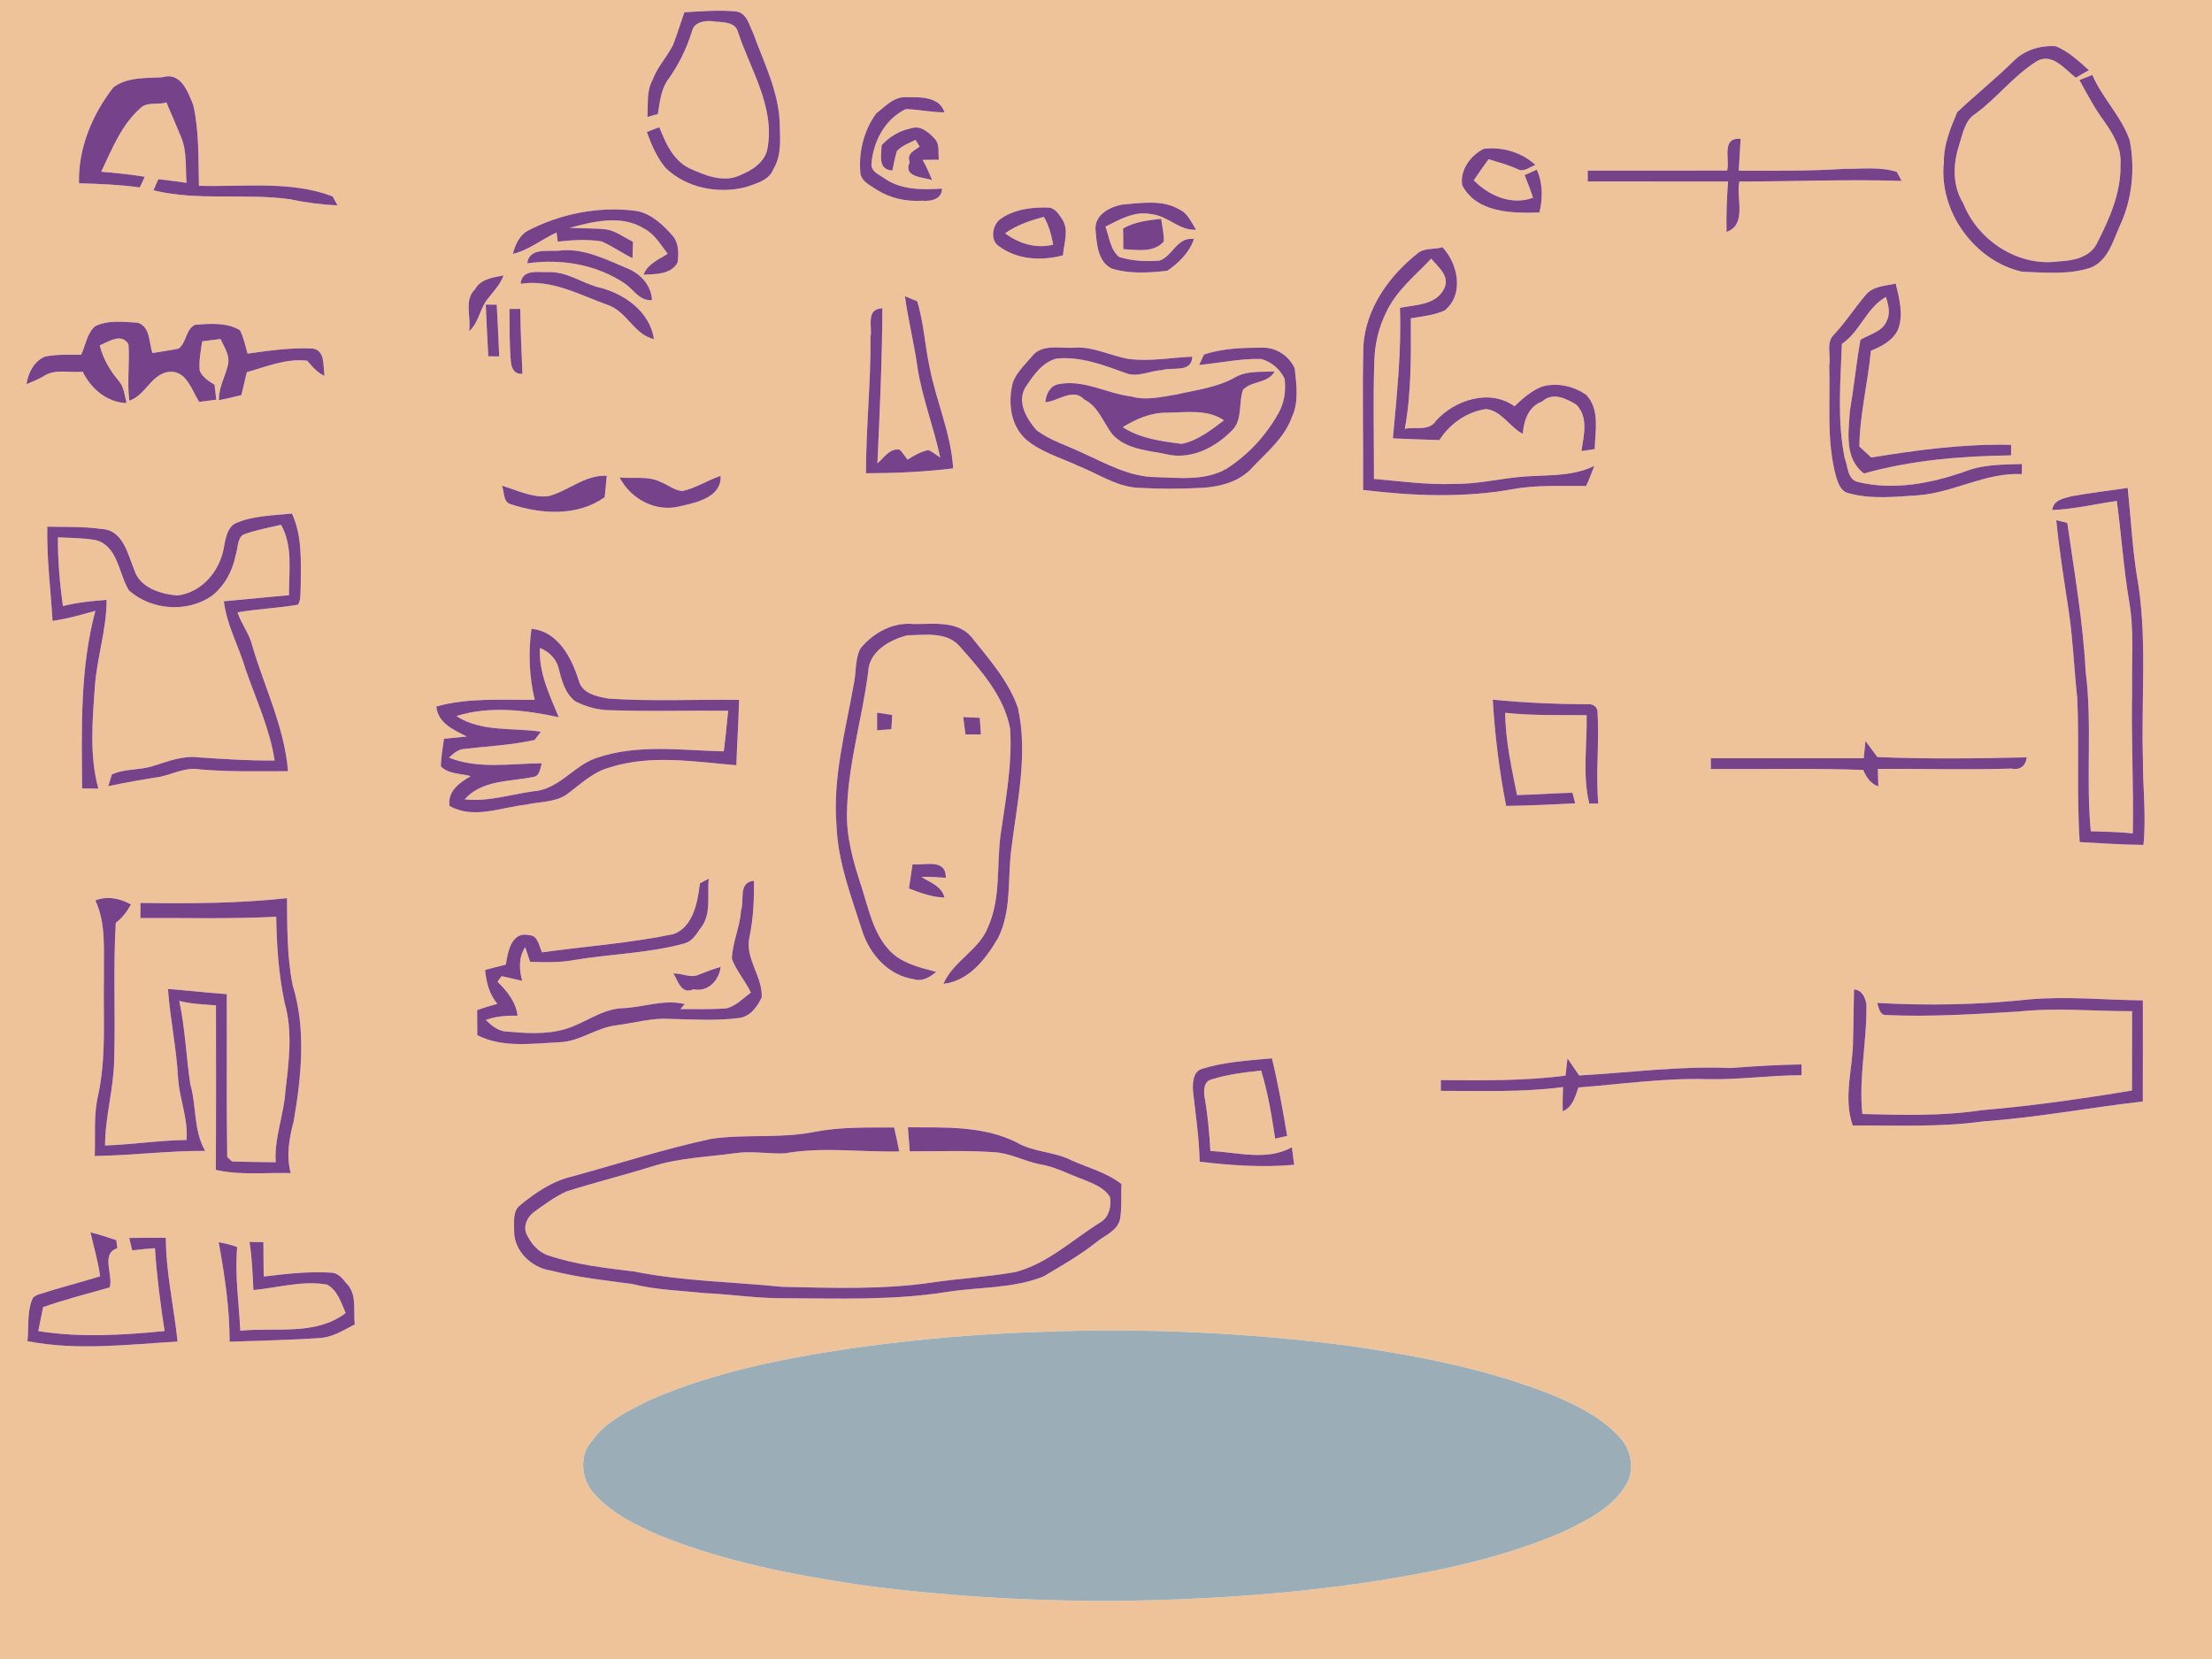 <?xml version="1.0" encoding="UTF-8" ?>
<!DOCTYPE svg PUBLIC "-//W3C//DTD SVG 1.1//EN" "http://www.w3.org/Graphics/SVG/1.1/DTD/svg11.dtd">
<svg width="1024pt" height="768pt" viewBox="0 0 1024 768" version="1.1" xmlns="http://www.w3.org/2000/svg">
<g id="#eec39aff">
<path fill="#eec39a" opacity="1.00" d=" M 0.00 0.00 L 1024.00 0.00 L 1024.00 768.00 L 0.00 768.00 L 0.00 0.00 M 316.83 5.69 C 315.01 10.71 313.53 15.86 311.56 20.82 C 308.77 26.44 304.24 31.07 302.07 37.03 C 299.17 42.29 300.13 48.42 299.69 54.14 C 301.30 53.69 302.92 53.24 304.54 52.78 C 305.42 47.43 305.93 41.72 309.08 37.11 C 314.14 30.13 317.94 22.37 320.44 14.12 C 321.65 9.76 327.31 9.30 330.97 9.98 C 334.41 10.30 340.12 10.12 341.48 14.35 C 347.20 31.95 358.67 49.08 355.36 68.35 C 354.35 75.08 348.00 78.97 342.17 81.30 C 334.61 84.70 326.01 81.00 319.07 77.89 C 311.58 74.12 308.11 66.26 305.23 58.89 C 303.29 59.61 301.35 60.33 299.43 61.11 C 301.57 67.03 304.09 72.95 308.20 77.80 C 317.81 87.11 332.73 89.91 345.43 86.57 C 350.21 84.88 356.18 83.44 358.12 78.09 C 362.13 71.44 361.03 63.39 360.91 56.02 C 360.14 41.66 353.47 28.62 348.66 15.33 C 346.78 11.55 345.69 5.90 340.71 5.31 C 332.78 4.52 324.77 5.24 316.83 5.69 M 932.21 28.22 C 923.80 36.49 914.60 43.88 906.03 51.94 C 903.02 59.23 899.76 66.91 899.89 74.98 C 897.35 97.63 913.85 120.72 936.02 125.78 C 946.57 126.16 957.65 127.29 967.86 123.91 C 975.68 120.71 978.06 112.01 981.14 104.92 C 987.02 92.61 988.46 78.42 985.94 65.08 C 982.14 53.91 973.23 45.48 968.59 34.67 C 966.60 35.49 964.61 36.28 962.63 37.07 C 966.17 43.52 969.62 50.06 974.01 56.00 C 978.12 61.86 982.23 68.50 981.64 75.99 C 982.01 89.13 976.51 101.38 970.66 112.81 C 967.43 119.21 959.46 120.76 952.99 121.01 C 934.28 123.62 915.57 111.36 908.83 94.08 C 903.89 86.22 904.05 76.54 906.71 67.90 C 908.51 62.46 909.32 55.86 914.59 52.58 C 924.33 45.45 931.77 35.57 941.90 28.99 C 949.49 23.53 955.59 31.81 960.95 35.98 C 962.94 34.77 964.96 33.62 967.01 32.51 C 962.36 28.27 957.55 23.81 951.68 21.40 C 944.66 20.91 937.24 23.13 932.21 28.22 M 52.47 40.46 C 42.70 53.03 36.12 68.68 36.58 84.84 C 45.97 85.10 55.39 85.47 64.71 86.76 C 65.50 85.13 66.27 83.49 67.02 81.84 C 60.33 80.78 53.59 80.02 46.84 79.50 C 51.94 68.88 56.32 57.40 65.57 49.56 C 68.74 47.11 73.44 48.67 77.01 47.39 C 79.32 52.63 81.52 57.91 83.72 63.19 C 86.65 69.94 85.81 77.49 86.34 84.65 C 82.01 83.95 77.64 83.51 73.30 82.96 C 72.53 84.67 71.78 86.38 71.04 88.10 C 91.90 93.20 113.60 89.26 134.68 92.29 C 141.78 93.85 148.99 94.74 156.25 95.08 L 153.99 90.90 C 134.29 83.47 112.65 86.65 92.09 86.00 C 91.78 73.52 92.25 60.84 89.46 48.60 C 86.92 42.50 83.80 33.11 75.02 35.79 C 67.52 36.20 58.80 35.64 52.47 40.46 M 405.57 52.56 C 399.79 60.56 397.30 70.83 398.35 80.61 C 399.24 84.33 403.21 85.94 406.03 87.95 C 412.24 91.85 419.71 93.39 426.98 92.92 C 430.65 93.26 436.03 92.45 436.06 87.32 C 427.25 87.85 417.72 88.03 410.02 82.97 C 407.60 81.07 403.31 79.75 403.41 76.04 C 404.15 65.66 409.62 55.11 419.34 50.50 C 425.31 50.67 431.22 52.02 437.23 52.00 C 434.93 44.68 426.05 44.96 420.03 45.01 C 414.01 44.42 409.82 49.27 405.57 52.56 M 421.43 59.49 C 416.32 60.53 411.60 63.41 408.12 67.26 C 408.05 71.87 406.19 78.48 413.08 78.94 C 413.83 75.95 414.22 72.85 415.23 69.93 C 417.49 67.38 420.86 66.27 423.83 64.77 C 424.46 65.80 425.10 66.82 425.73 67.85 C 423.44 69.72 419.55 70.95 421.13 75.10 C 417.86 82.30 427.88 81.94 431.55 83.43 C 430.19 80.22 428.83 77.03 427.10 74.01 C 428.98 73.99 432.75 73.95 434.63 73.93 C 434.20 70.71 435.15 66.85 432.76 64.30 C 429.91 61.21 426.08 57.76 421.43 59.49 M 799.54 78.98 C 778.02 79.01 756.51 79.00 735.00 79.00 L 735.00 84.00 C 756.65 84.00 778.30 83.99 799.96 84.02 C 799.38 91.79 799.10 99.57 799.27 107.36 C 809.01 103.94 803.50 91.37 805.22 84.03 C 830.26 84.03 855.27 82.94 880.31 83.74 L 878.11 79.59 C 870.37 77.09 861.97 78.25 853.99 78.16 C 837.66 79.21 821.27 79.05 804.92 79.01 C 805.18 74.09 805.48 69.18 805.79 64.27 C 796.62 63.49 800.94 73.84 799.54 78.98 M 686.90 68.88 C 680.87 71.82 675.67 78.77 676.92 85.85 C 683.76 98.64 700.13 98.79 712.63 98.35 C 714.26 91.81 714.24 84.74 711.42 78.53 C 709.53 79.36 707.65 80.22 705.78 81.08 C 707.17 84.53 708.56 87.98 709.68 91.53 C 699.80 95.23 689.25 90.61 682.26 83.48 C 684.47 80.18 686.76 76.95 689.08 73.73 C 693.64 75.05 698.24 76.33 702.58 78.30 C 705.42 79.86 708.19 77.26 710.79 76.34 C 704.35 70.43 695.46 67.88 686.90 68.88 M 519.66 94.68 C 513.94 95.71 506.90 99.25 507.13 106.00 C 507.63 112.29 508.05 121.12 514.64 124.31 C 522.95 126.88 531.88 126.30 540.40 125.34 C 545.72 121.72 550.62 116.86 552.73 110.64 C 544.75 109.58 542.99 118.56 536.71 120.67 C 530.49 121.11 523.99 120.86 518.02 118.93 C 513.96 115.61 513.49 109.51 511.73 104.91 C 518.27 101.64 525.27 97.51 532.96 99.14 C 540.55 99.80 545.81 106.82 553.73 106.36 C 551.48 103.02 549.94 98.75 546.01 96.99 C 538.12 92.28 528.31 94.00 519.66 94.68 M 462.71 101.70 C 459.41 104.54 458.35 111.03 462.20 113.81 C 470.76 120.30 482.01 120.87 492.09 118.20 C 492.45 112.78 495.04 106.38 491.66 101.40 C 490.24 99.22 488.63 96.65 485.88 96.12 C 477.89 95.78 469.31 96.78 462.71 101.70 M 243.93 107.02 C 240.27 109.31 238.44 113.52 237.41 117.53 C 244.87 115.79 250.79 110.74 257.65 107.63 C 257.83 109.05 258.01 110.46 258.19 111.88 C 264.92 111.08 271.73 110.71 278.46 111.74 C 283.44 113.91 287.92 117.14 292.81 119.52 C 292.87 117.63 292.98 113.84 293.03 111.95 C 289.06 109.97 285.39 107.13 280.98 106.24 C 275.24 105.57 269.44 105.78 263.69 105.48 C 274.83 102.46 287.68 99.32 298.15 105.79 C 303.04 108.37 305.83 113.23 309.07 117.48 C 304.95 120.19 299.82 122.10 297.94 127.17 C 303.56 126.86 310.50 127.16 313.68 121.55 C 314.28 117.24 314.27 112.26 311.15 108.88 C 306.89 104.02 301.67 99.19 295.18 97.73 C 277.66 95.26 259.53 98.81 243.93 107.02 M 519.91 105.74 C 520.03 108.94 519.95 112.12 520.01 115.34 C 526.31 115.68 534.21 117.14 538.77 111.73 C 538.86 108.21 537.99 104.75 537.54 101.28 C 531.47 101.95 525.29 102.68 519.91 105.74 M 656.83 116.83 C 643.35 127.33 632.31 142.48 631.16 160.02 C 630.58 182.28 631.18 204.55 631.02 226.81 C 654.08 229.59 677.58 230.58 700.53 226.41 C 711.66 224.38 723.02 225.14 734.27 224.97 C 735.68 221.93 736.85 218.80 738.06 215.68 C 727.04 221.09 714.52 219.61 702.69 220.87 C 692.79 221.92 683.01 224.17 673.01 224.02 C 660.62 224.48 648.35 222.79 636.05 221.71 C 636.13 203.47 635.55 185.24 636.23 167.02 C 636.42 159.28 638.26 151.53 641.70 144.59 C 646.32 134.57 655.16 127.58 662.57 119.73 C 665.94 123.87 671.75 128.11 668.23 134.22 C 664.25 141.31 655.02 141.09 648.07 142.52 C 648.84 162.75 646.61 182.84 644.81 202.94 C 651.98 203.21 659.16 203.55 666.36 203.72 C 671.14 196.14 679.03 190.68 687.93 189.34 C 695.11 190.13 698.84 197.66 704.92 200.82 C 705.47 194.63 707.58 188.08 713.95 185.85 C 718.73 181.36 725.08 184.48 729.72 187.30 C 735.52 193.29 733.12 201.65 732.10 208.82 C 733.64 208.59 736.71 208.12 738.25 207.89 C 738.41 199.45 740.77 189.53 734.26 182.75 C 728.46 178.67 720.76 177.00 713.86 178.97 C 708.94 180.89 704.88 184.47 701.10 188.08 C 689.71 179.84 673.54 185.08 664.77 194.76 C 661.61 199.80 655.11 197.46 650.34 198.52 C 653.41 181.64 653.19 164.46 653.11 147.37 C 658.36 146.44 663.89 145.97 668.79 143.71 C 677.89 136.32 675.01 122.17 667.75 114.43 C 664.24 115.58 659.99 114.68 656.83 116.83 M 244.06 121.90 C 259.82 119.66 276.31 122.41 289.58 131.47 C 293.54 134.31 296.01 139.34 301.84 138.94 C 301.48 131.83 296.27 126.50 289.98 124.05 C 280.44 120.04 270.71 115.09 260.00 115.90 C 254.77 116.84 245.13 113.98 244.06 121.90 M 241.01 131.37 C 255.59 129.15 268.61 136.67 281.84 141.35 C 290.35 144.54 293.63 154.91 302.73 156.99 C 300.83 144.14 288.80 135.76 276.93 132.96 C 269.20 130.87 262.28 125.70 254.00 125.95 C 249.30 126.26 241.68 124.23 241.01 131.37 M 219.92 133.90 C 214.61 138.91 218.27 147.09 217.16 153.33 C 221.62 149.44 222.04 143.07 225.60 138.55 C 228.32 135.03 231.55 131.84 233.08 127.52 C 228.35 128.38 222.52 129.14 219.92 133.90 M 864.10 136.07 C 858.68 142.37 854.22 149.45 848.48 155.47 C 845.40 159.17 847.62 164.67 846.81 168.99 C 847.38 186.27 845.36 204.06 850.06 220.93 C 851.00 223.90 852.30 227.61 855.78 228.30 C 866.31 231.26 877.40 229.98 888.15 229.26 C 904.53 227.98 919.30 218.62 935.97 219.48 L 935.99 214.79 C 927.26 215.12 918.34 214.91 910.07 218.13 C 894.15 223.77 876.62 227.18 859.94 223.08 C 855.14 221.92 855.44 215.57 853.94 211.96 C 850.42 194.61 852.04 176.74 852.66 159.18 C 861.18 153.47 864.02 142.44 873.09 137.45 C 874.08 140.99 875.29 144.90 873.48 148.40 C 871.62 153.51 865.44 154.78 861.27 157.26 C 859.30 168.17 858.27 179.22 856.37 190.14 C 855.76 200.14 853.68 212.26 862.89 219.19 C 884.99 212.98 908.12 211.12 930.99 210.80 L 930.99 205.93 C 909.24 205.41 887.68 208.29 866.27 211.79 C 864.43 210.09 862.59 208.41 860.77 206.73 C 860.92 191.76 864.74 177.22 866.08 162.37 C 871.01 160.37 876.21 157.72 878.60 152.66 C 881.35 145.80 879.21 138.19 877.60 131.30 C 872.94 132.33 867.57 132.37 864.10 136.07 M 418.91 137.15 C 420.39 148.03 423.13 158.68 424.64 169.56 C 426.80 183.99 432.27 197.62 435.26 211.87 C 433.49 210.62 431.81 209.22 429.82 208.34 C 426.26 209.04 423.16 210.89 420.14 212.77 C 418.95 211.23 417.85 209.62 416.57 208.17 C 411.72 207.38 409.33 211.93 406.18 214.52 C 407.26 190.60 408.38 166.68 408.48 142.73 C 400.56 142.95 403.95 151.29 402.98 155.98 C 403.19 177.05 400.86 198.03 400.89 219.10 C 414.37 219.04 427.87 218.48 441.25 216.82 C 440.26 200.61 433.36 185.66 430.30 169.85 C 428.17 159.77 427.60 149.39 424.64 139.50 C 423.21 138.91 420.34 137.74 418.91 137.15 M 224.89 141.01 C 225.18 148.99 225.62 156.98 226.05 164.96 L 231.11 164.99 C 230.82 157.00 230.37 149.02 229.95 141.04 L 224.89 141.01 M 235.84 143.00 C 235.92 151.21 235.78 159.43 236.50 167.62 C 236.79 170.34 238.05 173.38 241.85 173.04 C 241.42 163.03 240.98 153.02 240.84 143.01 L 235.84 143.00 M 44.03 151.04 C 40.23 154.32 39.62 159.90 37.59 164.22 C 32.00 164.25 26.35 163.95 20.84 165.07 C 15.73 167.22 13.05 172.57 12.26 177.82 C 14.95 176.68 17.69 175.67 20.20 174.16 C 25.44 170.54 32.34 172.75 38.26 172.03 C 42.13 179.93 49.44 186.26 58.59 186.60 C 57.62 183.04 57.49 179.03 54.87 176.21 C 50.84 171.46 47.69 165.98 46.17 159.90 C 50.24 158.11 56.37 153.97 59.49 159.40 C 60.08 168.08 58.77 176.81 59.86 185.50 C 67.70 182.87 70.17 172.49 79.06 172.06 C 86.65 172.11 88.83 180.88 92.22 186.04 C 94.84 185.69 97.48 185.38 100.11 185.02 C 99.86 182.72 99.60 180.42 99.33 178.12 C 96.63 176.44 93.71 174.61 92.43 171.55 C 92.05 166.98 92.92 162.49 93.59 158.01 C 96.40 157.63 99.26 157.31 102.08 156.93 C 103.88 160.89 106.81 164.84 105.37 169.51 C 104.04 174.76 101.17 179.69 101.35 185.27 C 104.84 184.58 108.31 183.77 111.75 182.89 C 112.59 179.36 113.39 175.82 114.25 172.29 C 123.44 169.73 132.48 165.81 142.27 166.99 C 144.56 169.71 146.86 172.50 150.22 174.01 C 149.49 169.55 150.71 162.16 144.70 161.34 C 134.63 160.82 124.57 162.34 114.61 163.69 C 113.51 160.07 112.83 156.18 111.06 152.86 C 104.97 149.16 97.12 149.86 90.35 150.33 C 85.93 152.38 86.43 158.64 82.64 161.39 C 78.65 162.24 74.59 162.73 70.58 163.44 C 68.90 158.75 69.65 150.99 63.62 149.38 C 57.19 149.03 50.01 148.04 44.03 151.04 M 478.79 163.76 C 475.33 167.94 470.98 171.75 468.92 176.90 C 466.54 185.90 467.62 196.61 474.75 203.25 C 481.76 209.36 490.93 211.77 499.19 215.68 C 508.11 219.18 516.32 224.97 526.11 225.77 C 536.38 226.39 546.71 226.38 557.00 225.81 C 565.42 225.23 574.39 222.74 580.08 216.08 C 586.77 209.06 594.76 202.45 598.08 193.02 C 601.36 186.01 600.16 177.93 599.36 170.53 C 596.92 165.00 591.11 161.02 585.03 160.94 C 575.78 160.96 566.21 161.14 557.38 164.12 C 556.81 165.32 555.68 167.73 555.11 168.94 C 564.69 168.08 574.17 165.91 583.84 166.19 C 588.55 167.46 592.65 170.95 594.70 175.38 C 595.31 180.69 594.62 186.28 591.98 190.98 C 586.28 201.41 577.94 210.46 567.95 216.89 C 557.89 222.74 546.06 221.18 535.01 220.87 C 522.62 220.77 511.59 214.34 500.60 209.43 C 493.63 206.12 486.08 203.85 479.83 199.17 C 475.36 193.97 470.72 186.44 474.56 179.50 C 478.21 174.03 482.28 167.81 489.01 166.01 C 500.21 164.87 510.86 168.99 521.19 172.73 C 526.71 174.87 532.41 171.57 538.01 171.34 C 542.66 169.73 551.59 172.88 551.96 165.11 C 542.22 165.53 532.44 167.43 522.69 166.18 C 514.37 164.84 506.62 160.54 498.02 160.90 C 491.82 161.53 483.91 159.17 478.79 163.76 M 571.11 175.05 C 562.94 179.47 553.59 180.54 544.67 182.60 C 537.75 183.73 530.56 185.54 523.61 183.52 C 512.28 182.14 501.62 175.49 489.95 177.87 C 486.10 178.50 484.20 182.64 483.90 186.17 C 489.75 185.88 496.73 179.28 501.99 184.98 C 508.58 188.28 510.75 195.65 514.97 201.10 C 521.80 208.47 532.26 208.47 541.35 210.57 C 552.24 212.50 562.90 206.86 570.30 199.29 C 575.42 194.31 573.21 186.50 575.47 180.38 C 579.56 176.18 587.04 177.54 590.07 171.95 C 583.68 172.28 576.75 171.49 571.11 175.05 M 253.70 229.74 C 246.24 230.44 239.33 226.91 232.37 224.86 C 233.55 227.66 232.81 232.59 236.57 233.46 C 250.73 238.08 267.25 239.12 279.94 230.18 C 280.29 226.88 280.60 223.53 280.90 220.23 C 270.57 219.78 263.12 227.36 253.70 229.74 M 286.83 221.02 C 292.11 231.22 303.89 237.42 315.29 234.25 C 322.63 232.60 334.07 230.10 333.60 220.30 C 327.56 222.28 322.15 225.97 315.92 227.32 C 312.24 227.11 309.20 224.38 305.85 223.14 C 300.03 220.16 293.06 221.71 286.83 221.02 M 958.82 229.75 C 955.28 230.76 950.63 231.42 950.03 236.10 C 960.13 235.72 969.97 233.34 979.94 231.89 C 982.02 247.41 983.07 263.06 985.66 278.52 C 988.04 291.88 986.73 305.52 987.02 319.00 C 986.52 341.27 987.78 363.52 987.34 385.79 C 980.88 385.15 974.36 384.99 967.89 384.81 C 965.52 360.22 968.66 335.39 965.51 310.85 C 964.29 287.75 960.27 264.93 957.02 242.06 C 955.31 241.64 953.60 241.22 951.91 240.83 C 953.33 255.31 955.70 269.66 957.85 284.05 C 959.72 297.02 960.18 310.12 961.62 323.14 C 962.63 345.36 961.25 367.62 962.76 389.83 C 972.58 390.33 982.42 391.07 992.27 391.12 C 993.62 377.77 991.93 364.37 992.02 351.00 C 991.17 322.67 994.24 294.02 989.12 265.96 C 987.06 252.68 986.39 239.24 984.97 225.88 C 976.24 227.14 967.48 228.17 958.82 229.75 M 108.43 242.53 C 103.95 245.82 104.30 252.38 102.75 257.13 C 99.92 266.46 92.01 274.60 81.98 275.67 C 74.34 274.97 64.68 272.09 62.16 263.83 C 59.13 256.56 56.98 245.33 47.05 244.89 C 38.73 243.70 30.29 243.98 21.90 243.82 C 21.57 258.41 23.47 272.89 24.32 287.43 C 31.07 286.48 37.60 284.61 44.15 282.78 C 36.97 309.53 37.80 337.53 38.02 364.97 C 40.52 365.02 43.03 365.06 45.54 365.10 C 41.35 349.80 42.80 333.60 43.90 317.99 C 44.86 304.43 49.37 291.37 49.34 277.70 C 42.55 278.23 35.75 278.88 29.14 280.57 C 27.65 270.02 26.76 259.41 26.81 248.75 C 32.56 249.03 38.36 249.01 44.05 249.98 C 54.66 252.48 54.87 265.63 59.72 273.33 C 69.98 282.48 86.49 283.75 97.91 275.96 C 103.83 271.37 107.70 264.38 109.07 257.06 C 110.18 254.11 109.69 249.74 112.47 247.54 C 118.18 245.41 124.18 244.33 130.09 242.92 C 135.72 252.79 133.67 264.71 133.79 275.56 C 123.72 276.39 113.69 277.50 103.63 278.33 C 104.93 289.33 110.51 299.00 113.57 309.49 C 118.39 323.58 124.89 337.19 127.15 352.05 C 115.38 352.20 103.65 351.40 91.93 350.62 C 84.48 349.63 77.52 352.58 70.59 354.70 C 64.46 356.61 57.65 355.77 51.77 358.54 C 51.36 359.89 50.53 362.59 50.12 363.94 C 58.12 362.26 66.17 360.83 74.25 359.57 C 80.28 358.28 86.11 354.99 92.46 356.18 C 106.04 357.36 119.71 357.02 133.33 357.00 C 131.68 336.71 122.50 318.32 116.82 299.05 C 115.52 293.43 111.70 288.92 109.96 283.46 C 119.25 281.89 128.71 281.51 138.00 279.92 C 139.49 277.25 138.98 273.89 139.22 271.03 C 139.27 259.85 139.98 248.13 135.15 237.73 C 126.23 238.71 116.70 238.63 108.43 242.53 M 398.28 300.22 C 395.68 305.38 396.46 311.61 395.16 317.14 C 391.34 338.57 385.46 359.98 387.23 381.98 C 387.85 399.21 394.24 415.43 399.39 431.68 C 402.97 442.17 411.51 451.58 422.93 453.27 C 426.80 454.59 430.55 452.37 433.37 449.90 C 425.81 447.91 417.46 446.00 411.88 440.11 C 404.36 432.20 402.14 421.03 398.97 410.99 C 395.13 399.40 391.59 387.34 392.11 374.99 C 392.67 353.28 399.23 332.38 401.92 310.95 C 402.26 301.58 411.96 296.10 420.03 294.12 C 428.25 293.95 438.49 292.23 444.50 299.46 C 454.29 310.55 464.78 322.28 467.61 337.31 C 468.67 353.72 465.58 369.98 463.24 386.15 C 461.25 400.53 463.48 415.67 457.35 429.27 C 453.11 439.98 441.27 444.93 436.74 455.44 C 448.72 454.08 456.48 443.73 462.10 434.11 C 468.25 421.68 466.46 407.39 468.06 394.05 C 470.63 372.12 476.10 349.72 471.23 327.70 C 466.81 315.06 457.65 304.84 449.42 294.54 C 442.80 287.21 431.71 288.98 422.97 288.88 C 413.33 287.90 404.20 292.97 398.28 300.22 M 246.05 291.09 C 244.46 302.02 244.99 313.24 247.54 323.98 C 232.35 324.08 216.80 322.93 201.99 327.06 C 202.74 334.84 210.10 337.93 216.10 340.96 C 213.46 341.22 208.18 341.73 205.54 341.99 C 204.97 346.24 204.14 350.44 204.09 354.76 C 207.63 358.48 213.33 358.00 217.89 359.31 C 212.79 362.34 207.22 366.04 208.04 373.05 C 219.06 379.41 231.84 373.76 243.54 372.49 C 249.68 371.11 256.56 371.47 262.04 367.99 C 268.44 363.32 274.41 357.33 282.29 355.26 C 301.31 349.19 321.42 352.62 340.87 354.26 C 341.22 344.17 341.89 334.10 342.15 324.00 C 321.98 323.71 301.77 324.78 281.64 323.40 C 276.32 322.41 269.49 321.09 267.92 315.06 C 264.68 304.62 258.36 292.27 246.05 291.09 M 691.05 323.91 C 692.01 340.43 694.07 356.83 697.23 373.08 C 707.89 372.93 718.56 372.44 729.22 371.87 C 728.79 370.23 728.35 368.60 727.93 366.98 C 719.37 367.18 710.83 367.92 702.27 368.04 C 699.75 355.46 696.94 342.89 696.77 329.98 C 709.30 331.34 721.91 330.95 734.50 331.07 C 734.81 344.68 732.44 358.62 735.73 371.99 C 737.11 371.99 738.49 372.00 739.89 372.01 C 738.62 357.81 740.45 343.58 739.53 329.38 C 739.35 327.07 737.24 325.76 735.06 326.01 C 720.35 325.96 705.68 325.34 691.05 323.91 M 406.02 329.90 C 406.00 332.62 406.00 335.34 406.03 338.07 C 407.68 337.94 410.99 337.69 412.65 337.56 C 412.74 335.92 412.94 332.64 413.04 331.00 C 410.69 330.63 408.35 330.26 406.02 329.90 M 445.89 331.96 C 446.20 334.61 446.59 337.31 446.95 339.98 C 448.74 339.99 452.30 339.99 454.08 340.00 C 453.89 337.42 453.72 334.86 453.57 332.30 C 451.00 332.18 448.44 332.06 445.89 331.96 M 863.59 343.05 C 863.38 345.04 862.97 349.02 862.77 351.01 C 839.18 350.98 815.59 351.01 792.00 351.00 L 792.00 356.00 C 815.50 356.15 839.01 355.58 862.51 356.43 C 863.92 359.65 865.93 362.88 869.54 364.02 C 869.45 361.33 869.37 358.64 869.31 355.97 C 889.87 355.79 910.45 356.48 931.01 355.80 C 935.16 356.57 937.58 354.83 938.27 350.60 C 915.22 351.13 892.14 351.43 869.10 350.46 C 867.24 347.99 865.40 345.52 863.59 343.05 M 422.44 400.11 C 421.88 403.84 421.33 407.58 420.78 411.32 C 426.08 413.32 431.44 415.39 437.22 415.48 C 435.89 410.10 430.58 408.59 426.56 405.97 C 430.34 405.73 434.09 406.15 437.86 406.37 C 437.90 397.11 427.94 400.76 422.44 400.11 M 324.02 408.93 C 323.01 417.37 320.96 429.25 311.65 432.47 C 291.62 436.61 271.16 438.07 250.92 440.87 C 249.54 438.05 249.05 432.95 245.03 432.95 C 236.68 430.92 235.06 440.92 234.15 446.56 C 230.93 447.32 227.75 448.17 224.56 449.03 C 225.12 454.71 226.48 460.25 230.26 464.71 C 227.09 465.53 223.96 466.49 220.89 467.62 C 220.91 470.52 220.94 476.31 220.95 479.21 C 232.81 485.27 246.79 483.02 259.56 482.45 C 268.81 481.89 276.30 475.65 285.43 474.63 C 293.59 473.56 301.71 471.16 310.01 471.67 C 320.76 471.94 331.60 472.64 342.31 471.24 C 347.37 470.50 350.65 466.01 352.63 461.64 C 353.00 451.84 344.73 443.71 346.96 433.74 C 348.75 425.19 349.15 416.45 349.03 407.73 C 341.54 408.42 344.74 416.86 343.03 421.55 C 342.56 429.16 339.05 436.28 338.80 443.87 C 340.91 449.48 345.02 454.08 347.60 459.48 C 343.94 462.17 340.63 465.89 336.00 466.85 C 329.02 467.33 322.00 467.10 315.01 467.12 C 315.67 466.35 316.33 465.58 317.00 464.82 C 307.03 462.41 297.34 466.53 287.41 466.76 C 277.95 467.50 270.46 473.82 261.60 476.41 C 252.47 479.10 242.76 478.26 233.43 477.44 C 230.02 476.85 227.29 474.53 224.89 472.18 C 229.59 470.44 234.62 470.08 239.60 470.19 C 238.84 463.76 234.72 458.80 230.29 454.46 C 230.93 453.60 231.56 452.74 232.20 451.89 C 235.39 452.56 238.53 453.34 241.71 454.06 C 240.35 448.83 239.99 443.12 243.14 438.47 C 243.92 440.73 244.67 443.00 245.40 445.28 C 252.12 445.44 258.89 445.69 265.54 444.46 C 282.63 441.57 300.16 441.34 316.96 436.72 C 320.28 435.81 322.26 432.69 324.04 430.02 C 329.57 423.56 327.30 414.43 328.11 406.73 L 324.02 408.93 M 44.13 416.83 C 49.31 427.79 47.86 440.24 48.12 452.00 C 47.68 470.82 49.45 489.99 45.10 508.50 C 43.36 517.26 44.19 526.27 43.86 535.15 C 60.93 534.88 77.89 532.70 94.97 532.77 C 89.51 523.39 91.07 512.06 88.08 501.89 C 86.20 489.07 85.69 476.04 82.99 463.33 C 88.53 464.82 94.29 464.95 99.98 465.40 C 99.99 490.79 100.08 516.18 99.90 541.57 C 111.24 544.15 123.06 542.76 134.58 543.05 C 132.44 535.12 133.84 526.92 135.94 519.17 C 139.53 498.40 141.78 476.31 135.44 455.90 C 132.84 442.69 132.96 429.19 132.87 415.79 C 110.32 418.25 87.65 418.30 65.00 418.00 C 65.00 419.75 65.00 423.24 65.00 424.99 C 85.96 424.90 106.93 425.46 127.88 424.39 C 128.04 437.77 129.02 451.20 131.78 464.31 C 135.59 477.58 133.73 491.52 132.13 505.01 C 131.44 516.17 126.91 526.72 127.63 538.05 C 120.90 537.96 114.18 537.86 107.46 537.70 C 106.71 537.01 105.95 536.32 105.19 535.65 C 104.80 510.50 105.08 485.36 104.99 460.22 C 95.90 459.54 86.83 458.54 77.75 457.80 C 78.75 471.59 81.69 485.15 82.43 498.97 C 83.04 508.68 87.17 517.83 86.35 527.73 C 73.72 527.89 61.23 529.86 48.62 530.28 C 48.68 517.03 52.57 504.23 52.85 491.02 C 53.51 469.74 52.32 448.44 53.60 427.18 C 56.61 424.97 58.80 421.92 60.65 418.72 C 55.52 415.85 49.75 414.65 44.13 416.83 M 323.40 451.24 C 319.66 452.97 315.49 450.39 311.71 450.67 C 313.84 453.79 315.23 460.60 320.99 457.97 C 327.81 459.40 332.86 453.86 333.63 447.59 C 330.14 448.61 326.76 449.88 323.40 451.24 M 858.28 458.02 C 858.07 465.68 858.08 473.35 857.84 481.02 C 857.93 494.39 853.06 507.90 857.69 521.04 C 877.78 520.86 898.00 521.94 917.97 519.13 C 942.80 517.41 967.26 512.72 991.97 509.91 C 992.02 494.31 992.02 478.70 991.99 463.10 C 974.52 462.92 957.04 461.12 939.58 462.63 C 916.17 465.17 892.55 465.60 869.05 464.29 C 869.53 465.97 870.22 470.05 872.99 469.88 C 893.46 470.83 913.97 469.48 934.41 468.27 C 951.90 466.39 969.47 468.16 987.01 468.10 C 986.98 480.34 987.00 492.58 986.96 504.82 C 963.75 508.69 940.43 512.01 916.98 513.98 C 898.83 516.74 880.41 516.18 862.13 515.70 C 860.38 498.76 864.37 481.78 864.00 464.81 C 863.42 461.78 862.04 458.32 858.28 458.02 M 555.82 495.01 C 552.18 496.69 552.06 501.64 552.27 505.00 C 553.45 515.92 555.15 526.78 555.35 537.80 C 569.87 539.49 584.50 540.56 599.12 539.21 C 598.72 536.46 598.42 533.81 598.07 531.10 C 586.41 537.56 572.82 533.40 560.33 532.83 C 559.83 524.36 559.08 515.91 557.58 507.57 C 557.18 504.75 557.30 500.64 560.67 499.76 C 568.16 497.36 576.02 496.43 583.82 495.61 C 586.97 505.89 588.70 516.50 590.32 527.11 C 592.17 526.69 594.01 526.25 595.86 525.82 C 593.82 513.80 591.72 501.79 588.81 489.94 C 577.73 490.97 566.47 491.53 555.82 495.01 M 725.63 489.92 C 725.41 491.93 724.96 495.93 724.73 497.93 C 705.59 500.44 686.26 500.14 667.00 500.01 L 667.01 504.99 C 685.86 504.97 704.82 505.72 723.58 503.24 C 723.43 507.00 723.31 510.63 723.45 514.45 C 728.03 512.49 729.24 507.62 730.68 503.43 C 750.61 501.88 770.50 498.98 790.54 499.58 C 805.06 499.89 819.47 497.75 833.99 497.75 L 833.99 492.76 C 822.95 492.88 811.96 493.62 800.97 494.42 C 777.58 493.40 754.32 496.57 731.01 497.87 C 729.23 495.19 727.44 492.55 725.63 489.92 M 377.00 523.99 C 361.26 527.17 345.04 524.89 329.22 527.21 C 307.49 531.90 286.31 538.75 264.89 544.62 C 255.80 546.72 247.95 552.05 240.84 557.87 C 237.18 560.70 238.04 565.91 238.01 569.97 C 237.97 579.22 246.24 586.99 255.09 588.18 C 267.40 591.38 280.07 592.69 292.64 594.39 C 303.57 597.14 314.85 597.40 326.00 598.61 C 338.02 599.10 349.95 601.03 362.00 600.98 C 387.45 601.04 413.08 602.11 438.32 598.08 C 453.15 595.73 468.82 596.59 482.97 590.96 C 491.41 585.93 500.02 581.07 507.72 574.90 C 511.57 571.83 517.07 569.86 518.46 564.62 C 519.42 559.20 518.86 553.62 519.18 548.17 C 512.32 542.72 503.69 540.64 495.85 537.07 C 487.91 533.04 478.51 533.46 470.74 528.91 C 455.22 521.05 437.14 521.98 420.28 521.85 C 420.56 525.55 420.85 529.27 421.14 532.99 C 434.08 533.02 447.04 532.50 459.98 533.37 C 467.33 533.71 473.90 537.40 481.01 538.90 C 488.36 540.02 494.91 543.66 501.82 546.14 C 506.24 548.02 511.28 549.84 513.86 554.19 C 514.58 558.27 513.45 563.28 509.76 565.63 C 496.66 573.68 485.11 585.01 469.86 588.91 C 457.31 591.11 444.55 591.82 431.95 593.63 C 408.81 597.11 385.30 596.21 361.99 595.70 C 339.21 593.40 316.15 593.13 293.63 588.63 C 280.20 586.96 266.55 585.53 253.68 581.11 C 249.04 579.61 245.73 575.52 243.72 571.24 C 242.13 567.56 244.11 563.38 247.10 561.14 C 251.92 557.64 256.77 554.05 262.20 551.57 C 275.34 547.36 288.76 544.08 301.93 539.95 C 314.32 536.00 327.47 535.64 340.26 533.84 C 347.92 532.71 355.64 534.22 363.32 533.92 C 380.83 530.78 398.65 533.45 416.29 533.03 C 415.55 529.29 414.77 525.63 413.91 521.94 C 401.59 521.99 389.14 521.61 377.00 523.99 M 41.88 570.47 C 43.40 577.25 45.42 583.93 46.35 590.85 C 36.95 593.74 27.40 596.13 18.05 599.19 C 16.69 599.66 15.17 600.29 14.80 601.84 C 12.44 607.85 13.42 614.54 12.70 620.85 C 35.57 625.38 59.14 622.39 82.20 621.05 C 80.53 605.01 76.82 589.21 76.77 573.02 C 71.12 572.98 65.47 572.99 59.82 573.09 C 60.26 575.00 60.73 576.91 61.19 578.83 C 64.70 578.44 68.21 578.06 71.73 577.81 C 72.56 590.67 74.24 603.45 76.19 616.19 C 56.78 618.08 37.08 619.30 17.72 616.20 C 18.48 612.50 19.22 608.77 19.96 605.09 C 30.09 601.58 40.46 598.88 50.77 595.97 C 52.57 590.36 46.44 580.27 54.32 577.85 C 54.16 576.59 54.00 575.34 53.84 574.10 C 49.89 572.77 45.92 571.48 41.88 570.47 M 115.49 574.93 C 116.71 582.29 116.92 589.76 117.32 597.21 C 128.64 596.14 139.94 592.69 151.35 594.66 C 156.20 597.15 157.99 603.17 160.02 607.84 C 145.95 618.50 127.59 614.37 111.25 616.03 C 110.60 603.13 108.66 590.23 109.80 577.32 C 107.09 576.16 104.07 575.70 101.24 575.03 C 103.97 590.25 106.33 605.61 106.29 621.12 C 120.06 620.59 133.86 620.40 147.61 619.43 C 153.76 619.21 158.95 615.82 164.23 613.10 C 163.47 606.61 165.47 598.83 160.14 593.88 C 158.61 591.80 156.61 589.54 153.89 589.19 C 143.24 588.46 132.61 589.67 122.06 590.96 C 122.01 585.64 121.97 580.32 121.93 575.02 C 120.32 575.00 117.10 574.95 115.49 574.93 M 482.45 616.55 C 453.81 617.40 425.24 619.89 396.86 623.79 C 364.23 628.51 331.43 634.84 301.03 648.02 C 291.23 652.94 280.58 657.80 274.07 667.05 C 268.16 673.55 268.94 684.12 274.36 690.65 C 282.49 700.14 293.97 705.91 305.27 710.78 C 335.26 722.93 367.25 729.08 399.13 733.82 C 440.17 739.23 481.61 741.54 523.00 741.01 C 569.71 740.17 616.51 736.47 662.40 727.42 C 683.43 723.24 704.26 717.52 723.97 708.98 C 735.27 703.43 747.64 697.44 753.65 685.66 C 756.52 679.18 754.83 671.05 750.19 665.80 C 742.03 656.64 730.82 650.99 719.73 646.22 C 689.46 633.97 657.17 627.79 624.99 623.06 C 577.77 616.96 530.03 614.69 482.45 616.55 Z" />
<path fill="#eec39a" opacity="1.00" d=" M 465.27 108.02 C 470.65 104.17 476.89 102.08 483.23 100.40 C 485.61 104.33 486.69 108.79 487.57 113.26 C 479.57 115.24 471.70 112.75 465.27 108.02 Z" />
<path fill="#eec39a" opacity="1.00" d=" M 519.75 197.74 C 525.88 193.99 532.64 191.01 540.00 191.05 C 548.85 190.97 558.86 189.26 566.62 194.58 C 560.69 199.02 554.45 204.04 547.01 205.48 C 537.66 204.26 527.82 203.02 519.75 197.74 Z" />
<path fill="#eec39a" opacity="1.00" d=" M 249.93 299.97 C 254.07 301.57 257.44 304.87 258.59 309.22 C 259.94 314.77 261.51 320.99 266.32 324.64 C 271.45 327.31 277.20 328.83 283.01 328.79 C 301.03 329.41 319.06 328.85 337.09 329.02 C 336.43 335.29 335.88 341.58 335.06 347.83 C 315.75 347.36 295.51 344.40 276.81 350.65 C 265.85 353.94 259.05 365.38 247.17 366.28 C 236.52 367.73 225.93 371.26 215.10 370.04 C 223.10 360.94 236.06 361.94 246.88 359.66 C 249.93 359.26 250.00 355.78 250.81 353.36 C 236.57 353.39 221.45 356.22 207.84 350.71 C 209.81 348.98 211.87 347.01 214.62 346.73 C 225.57 345.46 236.68 344.95 247.47 342.55 C 248.20 341.59 249.67 339.68 250.40 338.73 C 237.31 336.74 222.89 339.03 211.23 331.48 C 226.56 326.70 243.20 328.67 258.67 332.03 C 254.42 321.75 249.34 311.43 249.93 299.97 Z" />
</g>
<g id="#76428aff">
<path fill="#76428a" opacity="1.00" d=" M 316.83 5.69 C 324.77 5.24 332.78 4.52 340.71 5.31 C 345.69 5.90 346.78 11.55 348.66 15.33 C 353.47 28.62 360.14 41.66 360.91 56.02 C 361.03 63.39 362.13 71.44 358.12 78.09 C 356.18 83.44 350.21 84.88 345.43 86.57 C 332.73 89.91 317.81 87.11 308.20 77.80 C 304.09 72.95 301.57 67.03 299.43 61.11 C 301.35 60.33 303.29 59.61 305.23 58.89 C 308.11 66.26 311.58 74.12 319.07 77.89 C 326.01 81.00 334.61 84.70 342.17 81.30 C 348.00 78.97 354.35 75.08 355.36 68.35 C 358.67 49.08 347.20 31.95 341.48 14.35 C 340.12 10.12 334.41 10.30 330.97 9.98 C 327.31 9.30 321.65 9.76 320.44 14.12 C 317.94 22.37 314.14 30.13 309.08 37.11 C 305.93 41.72 305.42 47.43 304.54 52.78 C 302.92 53.24 301.30 53.69 299.69 54.14 C 300.13 48.42 299.17 42.29 302.07 37.03 C 304.24 31.07 308.77 26.44 311.56 20.82 C 313.53 15.86 315.01 10.71 316.83 5.69 Z" />
<path fill="#76428a" opacity="1.00" d=" M 932.21 28.22 C 937.24 23.13 944.66 20.91 951.68 21.40 C 957.55 23.81 962.36 28.27 967.01 32.51 C 964.96 33.62 962.94 34.77 960.95 35.98 C 955.59 31.81 949.49 23.53 941.90 28.99 C 931.77 35.57 924.33 45.45 914.59 52.58 C 909.32 55.86 908.51 62.46 906.71 67.90 C 904.05 76.54 903.89 86.22 908.83 94.08 C 915.57 111.36 934.28 123.62 952.99 121.01 C 959.46 120.76 967.43 119.21 970.66 112.81 C 976.51 101.38 982.01 89.13 981.64 75.99 C 982.23 68.50 978.12 61.86 974.01 56.00 C 969.62 50.06 966.17 43.52 962.63 37.07 C 964.61 36.28 966.60 35.49 968.59 34.67 C 973.23 45.48 982.14 53.91 985.94 65.08 C 988.46 78.42 987.02 92.61 981.14 104.92 C 978.06 112.01 975.68 120.71 967.86 123.91 C 957.65 127.29 946.57 126.16 936.02 125.78 C 913.85 120.72 897.35 97.63 899.89 74.98 C 899.76 66.91 903.02 59.23 906.03 51.94 C 914.60 43.88 923.80 36.49 932.21 28.22 Z" />
<path fill="#76428a" opacity="1.00" d=" M 52.47 40.46 C 58.80 35.64 67.52 36.20 75.02 35.79 C 83.80 33.11 86.92 42.50 89.46 48.60 C 92.25 60.84 91.78 73.52 92.09 86.00 C 112.65 86.65 134.29 83.47 153.99 90.90 L 156.25 95.08 C 148.99 94.74 141.78 93.85 134.68 92.29 C 113.60 89.26 91.90 93.20 71.04 88.10 C 71.78 86.38 72.53 84.67 73.30 82.96 C 77.64 83.51 82.01 83.95 86.34 84.65 C 85.81 77.49 86.65 69.94 83.72 63.19 C 81.52 57.91 79.32 52.63 77.01 47.39 C 73.44 48.67 68.74 47.11 65.57 49.56 C 56.32 57.40 51.94 68.88 46.84 79.50 C 53.59 80.02 60.33 80.78 67.02 81.84 C 66.27 83.49 65.50 85.13 64.71 86.76 C 55.39 85.47 45.97 85.10 36.58 84.84 C 36.12 68.68 42.70 53.03 52.47 40.46 Z" />
<path fill="#76428a" opacity="1.00" d=" M 405.57 52.56 C 409.82 49.27 414.01 44.42 420.03 45.01 C 426.05 44.96 434.93 44.68 437.23 52.00 C 431.22 52.02 425.31 50.67 419.34 50.50 C 409.62 55.11 404.15 65.66 403.41 76.04 C 403.31 79.75 407.60 81.07 410.02 82.97 C 417.72 88.03 427.25 87.85 436.06 87.32 C 436.03 92.45 430.65 93.26 426.98 92.92 C 419.71 93.39 412.24 91.85 406.03 87.95 C 403.21 85.94 399.24 84.33 398.35 80.61 C 397.30 70.83 399.79 60.56 405.57 52.56 Z" />
<path fill="#76428a" opacity="1.00" d=" M 421.43 59.49 C 426.08 57.76 429.91 61.21 432.76 64.30 C 435.15 66.85 434.20 70.71 434.63 73.93 C 432.75 73.95 428.98 73.99 427.10 74.01 C 428.83 77.03 430.19 80.22 431.55 83.43 C 427.88 81.94 417.86 82.30 421.13 75.10 C 419.55 70.95 423.44 69.72 425.73 67.85 C 425.10 66.82 424.46 65.80 423.83 64.77 C 420.86 66.27 417.49 67.38 415.23 69.93 C 414.22 72.85 413.83 75.95 413.08 78.94 C 406.19 78.48 408.05 71.87 408.12 67.26 C 411.60 63.41 416.32 60.53 421.43 59.49 Z" />
<path fill="#76428a" opacity="1.00" d=" M 799.54 78.98 C 800.94 73.84 796.62 63.49 805.79 64.27 C 805.48 69.18 805.18 74.09 804.92 79.01 C 821.27 79.05 837.66 79.21 853.99 78.16 C 861.97 78.25 870.37 77.09 878.11 79.59 L 880.31 83.74 C 855.27 82.94 830.26 84.03 805.22 84.03 C 803.50 91.37 809.01 103.94 799.27 107.36 C 799.10 99.57 799.38 91.79 799.96 84.02 C 778.30 83.99 756.65 84.00 735.00 84.00 L 735.00 79.00 C 756.51 79.00 778.02 79.01 799.54 78.98 Z" />
<path fill="#76428a" opacity="1.00" d=" M 686.90 68.88 C 695.46 67.88 704.35 70.43 710.79 76.34 C 708.19 77.26 705.42 79.86 702.58 78.30 C 698.24 76.33 693.64 75.05 689.08 73.73 C 686.76 76.95 684.47 80.18 682.26 83.48 C 689.25 90.61 699.80 95.23 709.68 91.53 C 708.56 87.98 707.17 84.53 705.78 81.08 C 707.65 80.22 709.53 79.36 711.42 78.53 C 714.24 84.74 714.26 91.81 712.63 98.35 C 700.13 98.79 683.76 98.64 676.92 85.85 C 675.67 78.77 680.87 71.82 686.90 68.88 Z" />
<path fill="#76428a" opacity="1.00" d=" M 519.66 94.68 C 528.31 94.00 538.12 92.28 546.01 96.99 C 549.94 98.75 551.48 103.02 553.73 106.36 C 545.81 106.82 540.55 99.80 532.96 99.14 C 525.27 97.51 518.27 101.64 511.73 104.91 C 513.49 109.51 513.96 115.61 518.02 118.93 C 523.99 120.86 530.49 121.11 536.71 120.67 C 542.99 118.56 544.75 109.58 552.73 110.64 C 550.62 116.86 545.72 121.72 540.40 125.34 C 531.88 126.30 522.95 126.88 514.64 124.31 C 508.05 121.12 507.63 112.29 507.13 106.00 C 506.90 99.25 513.94 95.71 519.66 94.68 Z" />
<path fill="#76428a" opacity="1.00" d=" M 462.71 101.70 C 469.31 96.78 477.89 95.78 485.88 96.12 C 488.63 96.65 490.24 99.22 491.66 101.40 C 495.04 106.38 492.45 112.78 492.09 118.20 C 482.01 120.87 470.76 120.30 462.20 113.81 C 458.35 111.03 459.41 104.54 462.71 101.70 M 465.27 108.02 C 471.70 112.75 479.57 115.24 487.57 113.26 C 486.69 108.79 485.61 104.33 483.23 100.40 C 476.89 102.08 470.65 104.17 465.27 108.02 Z" />
<path fill="#76428a" opacity="1.00" d=" M 243.93 107.02 C 259.53 98.81 277.66 95.26 295.18 97.73 C 301.67 99.19 306.89 104.02 311.15 108.88 C 314.27 112.26 314.28 117.24 313.68 121.55 C 310.50 127.16 303.56 126.86 297.94 127.17 C 299.82 122.10 304.95 120.19 309.07 117.48 C 305.83 113.23 303.04 108.37 298.15 105.79 C 287.68 99.32 274.83 102.46 263.69 105.48 C 269.44 105.78 275.24 105.57 280.98 106.24 C 285.39 107.13 289.06 109.97 293.03 111.95 C 292.98 113.84 292.87 117.63 292.81 119.52 C 287.92 117.14 283.44 113.91 278.46 111.74 C 271.73 110.71 264.92 111.08 258.19 111.88 C 258.01 110.46 257.83 109.05 257.65 107.63 C 250.79 110.74 244.87 115.79 237.41 117.53 C 238.44 113.52 240.27 109.31 243.93 107.02 Z" />
<path fill="#76428a" opacity="1.00" d=" M 519.91 105.74 C 525.29 102.68 531.47 101.95 537.54 101.28 C 537.99 104.75 538.86 108.21 538.77 111.73 C 534.21 117.14 526.31 115.68 520.01 115.34 C 519.95 112.12 520.03 108.94 519.91 105.74 Z" />
<path fill="#76428a" opacity="1.00" d=" M 656.83 116.83 C 659.99 114.68 664.24 115.58 667.75 114.43 C 675.01 122.17 677.89 136.32 668.79 143.71 C 663.89 145.97 658.36 146.44 653.11 147.37 C 653.19 164.46 653.41 181.64 650.34 198.52 C 655.11 197.46 661.61 199.80 664.77 194.76 C 673.54 185.08 689.71 179.84 701.10 188.08 C 704.88 184.47 708.94 180.89 713.86 178.97 C 720.76 177.00 728.46 178.67 734.26 182.75 C 740.77 189.53 738.41 199.45 738.25 207.89 C 736.71 208.12 733.64 208.59 732.10 208.82 C 733.12 201.65 735.52 193.29 729.72 187.30 C 725.08 184.48 718.73 181.36 713.95 185.85 C 707.58 188.08 705.47 194.63 704.92 200.82 C 698.84 197.66 695.11 190.13 687.93 189.34 C 679.03 190.68 671.14 196.14 666.36 203.72 C 659.16 203.55 651.98 203.21 644.81 202.94 C 646.61 182.84 648.84 162.75 648.07 142.52 C 655.02 141.09 664.25 141.31 668.23 134.22 C 671.75 128.11 665.94 123.87 662.57 119.73 C 655.16 127.58 646.32 134.57 641.70 144.59 C 638.26 151.53 636.42 159.28 636.23 167.02 C 635.55 185.24 636.13 203.47 636.05 221.71 C 648.35 222.79 660.62 224.48 673.01 224.02 C 683.01 224.17 692.79 221.92 702.69 220.87 C 714.52 219.61 727.04 221.09 738.06 215.68 C 736.85 218.80 735.68 221.93 734.27 224.97 C 723.02 225.14 711.66 224.38 700.53 226.41 C 677.58 230.58 654.08 229.59 631.02 226.81 C 631.18 204.55 630.58 182.28 631.16 160.02 C 632.31 142.48 643.35 127.33 656.83 116.83 Z" />
<path fill="#76428a" opacity="1.00" d=" M 244.06 121.90 C 245.13 113.98 254.77 116.84 260.00 115.90 C 270.71 115.09 280.44 120.04 289.98 124.05 C 296.27 126.50 301.48 131.83 301.84 138.94 C 296.01 139.34 293.54 134.31 289.58 131.47 C 276.31 122.41 259.82 119.66 244.06 121.90 Z" />
<path fill="#76428a" opacity="1.00" d=" M 241.01 131.37 C 241.68 124.23 249.30 126.26 254.00 125.95 C 262.28 125.70 269.20 130.87 276.93 132.96 C 288.80 135.76 300.83 144.14 302.73 156.99 C 293.63 154.91 290.35 144.54 281.84 141.35 C 268.61 136.67 255.59 129.15 241.01 131.37 Z" />
<path fill="#76428a" opacity="1.00" d=" M 219.92 133.90 C 222.52 129.14 228.35 128.38 233.08 127.52 C 231.55 131.84 228.32 135.03 225.60 138.55 C 222.04 143.07 221.62 149.44 217.16 153.33 C 218.27 147.09 214.61 138.91 219.92 133.90 Z" />
<path fill="#76428a" opacity="1.00" d=" M 864.10 136.07 C 867.57 132.37 872.94 132.33 877.60 131.30 C 879.21 138.19 881.35 145.80 878.60 152.66 C 876.21 157.72 871.01 160.37 866.08 162.37 C 864.74 177.22 860.92 191.76 860.77 206.73 C 862.59 208.41 864.43 210.09 866.27 211.79 C 887.68 208.29 909.24 205.41 930.99 205.93 L 930.99 210.80 C 908.12 211.12 884.99 212.98 862.89 219.19 C 853.68 212.26 855.76 200.14 856.37 190.14 C 858.27 179.22 859.30 168.17 861.27 157.26 C 865.44 154.78 871.62 153.51 873.48 148.40 C 875.29 144.90 874.08 140.99 873.09 137.45 C 864.02 142.44 861.18 153.47 852.66 159.18 C 852.04 176.74 850.42 194.61 853.94 211.96 C 855.44 215.57 855.14 221.92 859.94 223.08 C 876.62 227.18 894.15 223.77 910.07 218.13 C 918.34 214.91 927.26 215.12 935.99 214.79 L 935.97 219.48 C 919.30 218.62 904.53 227.98 888.15 229.26 C 877.40 229.98 866.31 231.26 855.78 228.30 C 852.30 227.61 851.00 223.90 850.06 220.93 C 845.36 204.06 847.38 186.27 846.81 168.99 C 847.62 164.67 845.40 159.17 848.48 155.47 C 854.22 149.45 858.68 142.37 864.10 136.07 Z" />
<path fill="#76428a" opacity="1.00" d=" M 418.91 137.15 C 420.34 137.74 423.21 138.91 424.64 139.50 C 427.60 149.39 428.17 159.77 430.30 169.85 C 433.36 185.66 440.26 200.61 441.25 216.82 C 427.87 218.48 414.37 219.04 400.89 219.10 C 400.86 198.03 403.19 177.05 402.98 155.98 C 403.95 151.29 400.56 142.95 408.48 142.73 C 408.38 166.68 407.26 190.60 406.18 214.52 C 409.33 211.93 411.72 207.38 416.57 208.17 C 417.85 209.62 418.95 211.23 420.14 212.77 C 423.16 210.89 426.26 209.04 429.82 208.34 C 431.81 209.22 433.49 210.62 435.26 211.87 C 432.27 197.62 426.80 183.99 424.64 169.56 C 423.13 158.68 420.39 148.03 418.91 137.15 Z" />
<path fill="#76428a" opacity="1.00" d=" M 224.89 141.01 L 229.95 141.04 C 230.37 149.02 230.82 157.00 231.11 164.99 L 226.05 164.96 C 225.62 156.98 225.18 148.99 224.89 141.01 Z" />
<path fill="#76428a" opacity="1.00" d=" M 235.84 143.00 L 240.84 143.01 C 240.98 153.02 241.42 163.03 241.85 173.04 C 238.05 173.38 236.79 170.34 236.50 167.62 C 235.78 159.43 235.92 151.21 235.84 143.00 Z" />
<path fill="#76428a" opacity="1.00" d=" M 44.03 151.04 C 50.01 148.04 57.19 149.03 63.62 149.38 C 69.65 150.99 68.90 158.75 70.58 163.44 C 74.59 162.73 78.65 162.24 82.64 161.39 C 86.43 158.64 85.93 152.38 90.35 150.33 C 97.12 149.86 104.97 149.16 111.06 152.86 C 112.83 156.18 113.51 160.07 114.61 163.69 C 124.57 162.34 134.63 160.82 144.70 161.34 C 150.71 162.16 149.49 169.55 150.22 174.01 C 146.86 172.50 144.56 169.71 142.27 166.99 C 132.48 165.81 123.44 169.73 114.25 172.29 C 113.39 175.82 112.59 179.36 111.75 182.89 C 108.31 183.77 104.84 184.58 101.35 185.27 C 101.17 179.69 104.04 174.76 105.37 169.51 C 106.81 164.84 103.88 160.89 102.08 156.93 C 99.26 157.31 96.40 157.63 93.59 158.01 C 92.92 162.49 92.05 166.98 92.43 171.55 C 93.71 174.61 96.63 176.44 99.33 178.12 C 99.60 180.42 99.86 182.72 100.11 185.02 C 97.48 185.38 94.84 185.69 92.22 186.04 C 88.83 180.88 86.65 172.11 79.06 172.06 C 70.17 172.49 67.70 182.87 59.86 185.50 C 58.77 176.81 60.08 168.08 59.49 159.40 C 56.37 153.97 50.24 158.11 46.17 159.90 C 47.69 165.98 50.84 171.46 54.87 176.21 C 57.49 179.03 57.62 183.04 58.59 186.60 C 49.44 186.26 42.13 179.93 38.26 172.03 C 32.34 172.75 25.44 170.54 20.20 174.16 C 17.69 175.67 14.95 176.68 12.26 177.82 C 13.05 172.57 15.73 167.22 20.84 165.07 C 26.35 163.95 32.00 164.25 37.59 164.22 C 39.62 159.90 40.23 154.32 44.03 151.04 Z" />
<path fill="#76428a" opacity="1.00" d=" M 478.79 163.76 C 483.91 159.17 491.82 161.53 498.02 160.90 C 506.62 160.54 514.37 164.84 522.69 166.18 C 532.44 167.43 542.22 165.53 551.96 165.11 C 551.59 172.88 542.66 169.73 538.01 171.34 C 532.41 171.57 526.71 174.87 521.19 172.73 C 510.86 168.99 500.21 164.87 489.01 166.01 C 482.28 167.81 478.21 174.03 474.56 179.50 C 470.72 186.44 475.36 193.97 479.83 199.17 C 486.08 203.85 493.63 206.12 500.60 209.43 C 511.59 214.34 522.62 220.77 535.01 220.87 C 546.06 221.18 557.89 222.74 567.95 216.89 C 577.94 210.46 586.28 201.41 591.98 190.98 C 594.62 186.28 595.31 180.69 594.70 175.38 C 592.65 170.95 588.55 167.46 583.84 166.19 C 574.17 165.91 564.69 168.08 555.11 168.94 C 555.68 167.73 556.81 165.32 557.38 164.12 C 566.21 161.14 575.78 160.96 585.03 160.94 C 591.11 161.02 596.92 165.00 599.36 170.53 C 600.16 177.93 601.36 186.01 598.08 193.02 C 594.76 202.45 586.77 209.06 580.08 216.08 C 574.39 222.74 565.42 225.23 557.00 225.81 C 546.71 226.38 536.38 226.39 526.11 225.77 C 516.32 224.97 508.11 219.18 499.19 215.68 C 490.93 211.77 481.76 209.36 474.75 203.25 C 467.62 196.61 466.54 185.90 468.92 176.90 C 470.98 171.75 475.33 167.94 478.79 163.76 Z" />
<path fill="#76428a" opacity="1.00" d=" M 571.11 175.05 C 576.75 171.49 583.68 172.28 590.07 171.95 C 587.04 177.54 579.56 176.18 575.47 180.38 C 573.21 186.50 575.42 194.31 570.30 199.29 C 562.90 206.86 552.24 212.50 541.35 210.57 C 532.26 208.47 521.80 208.47 514.97 201.10 C 510.75 195.65 508.58 188.28 501.99 184.98 C 496.73 179.28 489.75 185.88 483.90 186.17 C 484.20 182.64 486.10 178.50 489.95 177.87 C 501.62 175.49 512.28 182.14 523.61 183.52 C 530.56 185.54 537.75 183.73 544.67 182.60 C 553.59 180.54 562.94 179.47 571.11 175.05 M 519.75 197.74 C 527.82 203.02 537.66 204.26 547.01 205.48 C 554.45 204.04 560.69 199.02 566.62 194.58 C 558.86 189.26 548.85 190.97 540.00 191.05 C 532.64 191.01 525.88 193.99 519.75 197.74 Z" />
<path fill="#76428a" opacity="1.00" d=" M 253.70 229.74 C 263.12 227.36 270.57 219.78 280.90 220.23 C 280.60 223.53 280.29 226.88 279.94 230.18 C 267.25 239.12 250.73 238.08 236.57 233.46 C 232.81 232.59 233.55 227.66 232.37 224.86 C 239.33 226.91 246.24 230.44 253.70 229.74 Z" />
<path fill="#76428a" opacity="1.00" d=" M 286.83 221.02 C 293.06 221.71 300.03 220.16 305.85 223.14 C 309.20 224.38 312.24 227.11 315.92 227.32 C 322.15 225.97 327.56 222.28 333.60 220.30 C 334.07 230.10 322.63 232.60 315.29 234.25 C 303.89 237.42 292.11 231.22 286.83 221.02 Z" />
<path fill="#76428a" opacity="1.00" d=" M 958.82 229.75 C 967.48 228.17 976.24 227.14 984.97 225.88 C 986.39 239.24 987.06 252.68 989.12 265.96 C 994.24 294.02 991.17 322.67 992.02 351.00 C 991.93 364.37 993.62 377.77 992.27 391.12 C 982.42 391.07 972.58 390.33 962.76 389.83 C 961.25 367.62 962.63 345.36 961.62 323.14 C 960.18 310.12 959.72 297.02 957.85 284.05 C 955.70 269.66 953.33 255.31 951.91 240.83 C 953.60 241.22 955.31 241.64 957.02 242.06 C 960.27 264.93 964.29 287.75 965.51 310.85 C 968.66 335.39 965.52 360.22 967.89 384.81 C 974.36 384.99 980.88 385.15 987.34 385.79 C 987.78 363.52 986.52 341.27 987.02 319.00 C 986.73 305.52 988.04 291.88 985.66 278.52 C 983.07 263.06 982.02 247.41 979.94 231.89 C 969.97 233.34 960.13 235.72 950.03 236.10 C 950.63 231.42 955.28 230.76 958.82 229.75 Z" />
<path fill="#76428a" opacity="1.00" d=" M 108.43 242.53 C 116.70 238.63 126.23 238.71 135.15 237.73 C 139.98 248.13 139.27 259.85 139.22 271.03 C 138.98 273.89 139.49 277.25 138.00 279.92 C 128.71 281.51 119.25 281.89 109.96 283.46 C 111.70 288.92 115.52 293.43 116.82 299.05 C 122.50 318.32 131.68 336.71 133.33 357.00 C 119.71 357.02 106.04 357.36 92.46 356.18 C 86.11 354.99 80.28 358.28 74.25 359.57 C 66.17 360.83 58.12 362.26 50.12 363.94 C 50.53 362.59 51.36 359.89 51.77 358.54 C 57.65 355.77 64.46 356.61 70.59 354.70 C 77.52 352.58 84.48 349.63 91.93 350.62 C 103.65 351.40 115.38 352.20 127.15 352.05 C 124.89 337.19 118.39 323.58 113.57 309.49 C 110.51 299.00 104.93 289.33 103.63 278.33 C 113.69 277.50 123.72 276.39 133.79 275.56 C 133.67 264.71 135.72 252.79 130.09 242.92 C 124.18 244.33 118.18 245.41 112.47 247.54 C 109.69 249.74 110.18 254.11 109.07 257.06 C 107.70 264.38 103.83 271.37 97.91 275.96 C 86.49 283.75 69.98 282.48 59.72 273.33 C 54.87 265.63 54.66 252.48 44.05 249.98 C 38.36 249.01 32.56 249.03 26.81 248.75 C 26.76 259.41 27.65 270.02 29.14 280.57 C 35.75 278.88 42.55 278.23 49.34 277.70 C 49.37 291.37 44.86 304.43 43.90 317.99 C 42.80 333.60 41.35 349.80 45.54 365.10 C 43.03 365.06 40.52 365.02 38.02 364.97 C 37.80 337.53 36.97 309.53 44.15 282.78 C 37.60 284.61 31.07 286.48 24.32 287.43 C 23.47 272.89 21.57 258.41 21.90 243.82 C 30.29 243.98 38.73 243.70 47.05 244.89 C 56.98 245.33 59.13 256.56 62.16 263.83 C 64.68 272.09 74.34 274.97 81.98 275.67 C 92.01 274.60 99.92 266.46 102.75 257.13 C 104.30 252.38 103.95 245.82 108.43 242.53 Z" />
<path fill="#76428a" opacity="1.00" d=" M 398.28 300.22 C 404.20 292.97 413.33 287.90 422.97 288.88 C 431.71 288.98 442.80 287.21 449.42 294.54 C 457.65 304.84 466.81 315.06 471.23 327.70 C 476.10 349.72 470.63 372.12 468.06 394.05 C 466.46 407.39 468.25 421.68 462.10 434.11 C 456.48 443.73 448.72 454.08 436.74 455.44 C 441.27 444.93 453.11 439.98 457.35 429.27 C 463.48 415.67 461.25 400.53 463.24 386.15 C 465.58 369.98 468.67 353.72 467.61 337.31 C 464.78 322.28 454.29 310.55 444.50 299.46 C 438.49 292.23 428.25 293.95 420.03 294.12 C 411.96 296.10 402.26 301.58 401.92 310.95 C 399.23 332.38 392.67 353.28 392.11 374.99 C 391.59 387.34 395.13 399.40 398.97 410.99 C 402.14 421.03 404.36 432.20 411.88 440.11 C 417.46 446.00 425.81 447.91 433.37 449.90 C 430.55 452.37 426.80 454.59 422.93 453.27 C 411.51 451.58 402.97 442.17 399.39 431.68 C 394.24 415.43 387.85 399.21 387.23 381.98 C 385.46 359.98 391.34 338.57 395.16 317.14 C 396.46 311.61 395.68 305.38 398.28 300.22 Z" />
<path fill="#76428a" opacity="1.00" d=" M 246.05 291.09 C 258.36 292.27 264.68 304.62 267.92 315.06 C 269.49 321.09 276.32 322.41 281.64 323.40 C 301.77 324.78 321.98 323.71 342.15 324.00 C 341.89 334.10 341.22 344.17 340.87 354.26 C 321.42 352.62 301.31 349.19 282.29 355.26 C 274.41 357.33 268.44 363.32 262.04 367.99 C 256.56 371.47 249.68 371.11 243.54 372.49 C 231.84 373.76 219.06 379.41 208.04 373.05 C 207.22 366.04 212.79 362.34 217.89 359.31 C 213.33 358.00 207.63 358.48 204.09 354.76 C 204.14 350.44 204.97 346.24 205.54 341.99 C 208.18 341.73 213.46 341.22 216.10 340.96 C 210.10 337.93 202.74 334.84 201.99 327.06 C 216.80 322.93 232.35 324.08 247.54 323.98 C 244.99 313.24 244.46 302.02 246.05 291.09 M 249.93 299.97 C 249.34 311.43 254.42 321.75 258.67 332.03 C 243.20 328.67 226.56 326.70 211.23 331.48 C 222.89 339.03 237.31 336.74 250.40 338.73 C 249.67 339.68 248.20 341.59 247.47 342.55 C 236.68 344.95 225.57 345.46 214.62 346.73 C 211.87 347.01 209.81 348.98 207.84 350.71 C 221.45 356.22 236.57 353.39 250.81 353.36 C 250.00 355.78 249.93 359.26 246.88 359.66 C 236.06 361.94 223.10 360.94 215.10 370.04 C 225.93 371.26 236.52 367.73 247.17 366.28 C 259.05 365.38 265.85 353.94 276.81 350.65 C 295.51 344.40 315.75 347.36 335.06 347.83 C 335.88 341.58 336.43 335.29 337.09 329.02 C 319.06 328.85 301.03 329.41 283.01 328.79 C 277.20 328.83 271.45 327.31 266.32 324.64 C 261.51 320.99 259.94 314.77 258.59 309.22 C 257.44 304.87 254.07 301.57 249.93 299.97 Z" />
<path fill="#76428a" opacity="1.00" d=" M 691.05 323.91 C 705.68 325.34 720.35 325.96 735.06 326.01 C 737.24 325.76 739.35 327.07 739.53 329.38 C 740.45 343.58 738.62 357.81 739.89 372.01 C 738.49 372.00 737.11 371.99 735.73 371.99 C 732.44 358.62 734.81 344.68 734.50 331.07 C 721.91 330.95 709.30 331.34 696.77 329.98 C 696.94 342.89 699.75 355.46 702.27 368.04 C 710.83 367.92 719.37 367.18 727.93 366.98 C 728.35 368.60 728.79 370.23 729.22 371.87 C 718.56 372.44 707.89 372.93 697.23 373.08 C 694.07 356.83 692.01 340.43 691.05 323.91 Z" />
<path fill="#76428a" opacity="1.00" d=" M 406.02 329.90 C 408.35 330.26 410.69 330.63 413.04 331.00 C 412.94 332.64 412.74 335.92 412.65 337.56 C 410.99 337.69 407.68 337.94 406.03 338.07 C 406.00 335.34 406.00 332.62 406.02 329.90 Z" />
<path fill="#76428a" opacity="1.00" d=" M 445.89 331.96 C 448.44 332.06 451.00 332.18 453.57 332.30 C 453.72 334.86 453.89 337.42 454.08 340.00 C 452.30 339.99 448.74 339.99 446.95 339.98 C 446.59 337.31 446.20 334.61 445.89 331.96 Z" />
<path fill="#76428a" opacity="1.00" d=" M 863.59 343.05 C 865.40 345.52 867.24 347.99 869.10 350.46 C 892.14 351.43 915.22 351.13 938.27 350.60 C 937.58 354.83 935.16 356.57 931.01 355.80 C 910.45 356.48 889.87 355.79 869.31 355.97 C 869.37 358.64 869.45 361.33 869.54 364.02 C 865.93 362.88 863.92 359.65 862.51 356.43 C 839.01 355.58 815.50 356.15 792.00 356.00 L 792.00 351.00 C 815.59 351.01 839.18 350.98 862.77 351.01 C 862.97 349.02 863.38 345.04 863.59 343.05 Z" />
<path fill="#76428a" opacity="1.00" d=" M 422.44 400.11 C 427.94 400.76 437.90 397.11 437.86 406.37 C 434.09 406.15 430.34 405.73 426.56 405.97 C 430.58 408.59 435.89 410.10 437.22 415.48 C 431.44 415.39 426.08 413.32 420.78 411.32 C 421.33 407.58 421.88 403.84 422.44 400.11 Z" />
<path fill="#76428a" opacity="1.00" d=" M 324.02 408.93 L 328.11 406.73 C 327.30 414.43 329.57 423.56 324.04 430.02 C 322.26 432.69 320.28 435.81 316.96 436.72 C 300.16 441.34 282.63 441.57 265.54 444.46 C 258.89 445.69 252.12 445.44 245.40 445.28 C 244.67 443.00 243.92 440.73 243.14 438.47 C 239.99 443.12 240.35 448.83 241.71 454.06 C 238.53 453.34 235.39 452.56 232.20 451.89 C 231.56 452.74 230.93 453.60 230.29 454.46 C 234.72 458.80 238.84 463.76 239.60 470.19 C 234.62 470.08 229.59 470.44 224.89 472.18 C 227.29 474.53 230.02 476.85 233.43 477.44 C 242.76 478.26 252.47 479.10 261.60 476.41 C 270.46 473.82 277.95 467.50 287.41 466.76 C 297.34 466.53 307.03 462.41 317.00 464.82 C 316.33 465.58 315.67 466.35 315.01 467.12 C 322.00 467.10 329.02 467.33 336.00 466.85 C 340.63 465.89 343.94 462.17 347.60 459.48 C 345.02 454.08 340.91 449.48 338.80 443.87 C 339.05 436.28 342.56 429.16 343.03 421.55 C 344.74 416.86 341.54 408.42 349.03 407.73 C 349.15 416.45 348.75 425.19 346.96 433.74 C 344.73 443.71 353.00 451.84 352.63 461.64 C 350.65 466.01 347.37 470.50 342.31 471.24 C 331.60 472.64 320.76 471.94 310.01 471.67 C 301.71 471.16 293.59 473.56 285.43 474.63 C 276.30 475.65 268.81 481.89 259.56 482.45 C 246.79 483.02 232.81 485.27 220.95 479.21 C 220.94 476.31 220.91 470.52 220.89 467.62 C 223.96 466.49 227.09 465.53 230.26 464.71 C 226.48 460.25 225.12 454.71 224.56 449.03 C 227.75 448.17 230.93 447.32 234.15 446.56 C 235.06 440.92 236.68 430.92 245.03 432.95 C 249.05 432.95 249.54 438.05 250.92 440.87 C 271.16 438.07 291.62 436.61 311.65 432.47 C 320.96 429.25 323.01 417.37 324.02 408.93 Z" />
<path fill="#76428a" opacity="1.00" d=" M 44.13 416.83 C 49.75 414.65 55.52 415.85 60.65 418.72 C 58.80 421.92 56.61 424.97 53.60 427.18 C 52.32 448.44 53.51 469.74 52.85 491.02 C 52.57 504.23 48.68 517.03 48.62 530.28 C 61.23 529.86 73.72 527.89 86.35 527.73 C 87.17 517.83 83.04 508.68 82.43 498.97 C 81.69 485.15 78.75 471.59 77.75 457.80 C 86.83 458.54 95.90 459.54 104.99 460.22 C 105.08 485.36 104.80 510.50 105.19 535.65 C 105.95 536.32 106.71 537.01 107.46 537.70 C 114.18 537.86 120.90 537.96 127.63 538.05 C 126.91 526.72 131.44 516.17 132.13 505.01 C 133.73 491.52 135.59 477.58 131.78 464.31 C 129.02 451.20 128.04 437.77 127.88 424.39 C 106.93 425.46 85.96 424.90 65.00 424.99 C 65.00 423.24 65.00 419.75 65.00 418.00 C 87.65 418.30 110.32 418.25 132.87 415.79 C 132.96 429.19 132.84 442.69 135.44 455.90 C 141.78 476.31 139.53 498.40 135.94 519.17 C 133.84 526.92 132.44 535.12 134.58 543.05 C 123.06 542.76 111.24 544.15 99.90 541.57 C 100.08 516.18 99.99 490.79 99.98 465.40 C 94.29 464.95 88.53 464.82 82.99 463.33 C 85.69 476.04 86.20 489.07 88.08 501.89 C 91.07 512.06 89.51 523.39 94.97 532.77 C 77.89 532.70 60.93 534.88 43.86 535.15 C 44.19 526.27 43.36 517.26 45.10 508.50 C 49.45 489.99 47.68 470.82 48.12 452.00 C 47.86 440.24 49.31 427.79 44.13 416.83 Z" />
<path fill="#76428a" opacity="1.00" d=" M 323.40 451.24 C 326.76 449.88 330.14 448.61 333.63 447.59 C 332.86 453.86 327.81 459.40 320.99 457.97 C 315.23 460.60 313.84 453.79 311.71 450.67 C 315.49 450.39 319.66 452.97 323.40 451.24 Z" />
<path fill="#76428a" opacity="1.00" d=" M 858.28 458.02 C 862.04 458.32 863.42 461.78 864.00 464.81 C 864.37 481.78 860.38 498.76 862.13 515.70 C 880.41 516.18 898.83 516.74 916.98 513.98 C 940.43 512.01 963.75 508.69 986.96 504.82 C 987.00 492.58 986.98 480.34 987.01 468.10 C 969.47 468.16 951.90 466.39 934.41 468.27 C 913.97 469.48 893.46 470.83 872.99 469.88 C 870.22 470.05 869.53 465.97 869.05 464.29 C 892.55 465.60 916.17 465.17 939.58 462.63 C 957.04 461.12 974.52 462.92 991.99 463.10 C 992.02 478.70 992.02 494.31 991.97 509.91 C 967.26 512.72 942.80 517.41 917.97 519.13 C 898.00 521.94 877.78 520.86 857.69 521.04 C 853.06 507.90 857.93 494.39 857.84 481.02 C 858.08 473.35 858.07 465.68 858.28 458.02 Z" />
<path fill="#76428a" opacity="1.00" d=" M 555.82 495.01 C 566.47 491.53 577.73 490.97 588.81 489.94 C 591.72 501.79 593.82 513.80 595.86 525.82 C 594.01 526.25 592.17 526.69 590.32 527.11 C 588.70 516.50 586.97 505.89 583.82 495.61 C 576.02 496.43 568.16 497.36 560.67 499.76 C 557.30 500.64 557.18 504.75 557.58 507.57 C 559.08 515.91 559.83 524.36 560.33 532.83 C 572.82 533.40 586.41 537.56 598.07 531.10 C 598.42 533.81 598.72 536.46 599.12 539.21 C 584.50 540.56 569.87 539.49 555.35 537.80 C 555.15 526.78 553.45 515.92 552.27 505.00 C 552.06 501.64 552.18 496.69 555.82 495.01 Z" />
<path fill="#76428a" opacity="1.00" d=" M 725.63 489.92 C 727.44 492.55 729.23 495.19 731.01 497.87 C 754.32 496.57 777.58 493.40 800.97 494.42 C 811.96 493.62 822.95 492.88 833.99 492.76 L 833.99 497.75 C 819.47 497.75 805.06 499.89 790.54 499.58 C 770.50 498.98 750.61 501.88 730.68 503.43 C 729.24 507.62 728.03 512.49 723.45 514.45 C 723.31 510.63 723.43 507.00 723.58 503.24 C 704.82 505.72 685.86 504.97 667.01 504.99 L 667.00 500.01 C 686.26 500.14 705.59 500.44 724.73 497.93 C 724.96 495.93 725.41 491.93 725.63 489.92 Z" />
<path fill="#76428a" opacity="1.00" d=" M 377.00 523.99 C 389.14 521.61 401.59 521.99 413.91 521.94 C 414.77 525.63 415.55 529.29 416.29 533.03 C 398.65 533.45 380.83 530.78 363.32 533.92 C 355.64 534.22 347.92 532.71 340.26 533.84 C 327.47 535.64 314.32 536.00 301.93 539.95 C 288.76 544.08 275.34 547.36 262.20 551.57 C 256.77 554.05 251.92 557.64 247.10 561.14 C 244.11 563.38 242.13 567.56 243.72 571.24 C 245.73 575.52 249.04 579.61 253.68 581.11 C 266.55 585.53 280.20 586.96 293.63 588.63 C 316.15 593.13 339.21 593.40 361.99 595.70 C 385.30 596.21 408.81 597.11 431.95 593.63 C 444.55 591.82 457.31 591.11 469.86 588.91 C 485.11 585.01 496.66 573.68 509.76 565.63 C 513.45 563.28 514.58 558.27 513.86 554.19 C 511.28 549.84 506.24 548.02 501.82 546.14 C 494.91 543.66 488.36 540.02 481.01 538.90 C 473.90 537.40 467.33 533.71 459.98 533.37 C 447.04 532.50 434.08 533.02 421.14 532.99 C 420.85 529.27 420.56 525.55 420.28 521.85 C 437.14 521.98 455.22 521.05 470.74 528.91 C 478.51 533.46 487.91 533.04 495.85 537.07 C 503.69 540.64 512.32 542.72 519.18 548.17 C 518.86 553.62 519.42 559.20 518.46 564.62 C 517.07 569.86 511.57 571.83 507.72 574.90 C 500.02 581.07 491.41 585.93 482.97 590.96 C 468.82 596.59 453.15 595.73 438.32 598.08 C 413.08 602.11 387.45 601.04 362.00 600.98 C 349.95 601.03 338.02 599.10 326.00 598.61 C 314.85 597.40 303.57 597.14 292.64 594.39 C 280.07 592.69 267.40 591.38 255.09 588.18 C 246.24 586.99 237.97 579.22 238.01 569.97 C 238.04 565.91 237.18 560.70 240.84 557.87 C 247.95 552.05 255.80 546.72 264.89 544.62 C 286.31 538.75 307.49 531.90 329.22 527.21 C 345.04 524.89 361.26 527.17 377.00 523.99 Z" />
<path fill="#76428a" opacity="1.00" d=" M 41.88 570.47 C 45.92 571.48 49.89 572.77 53.84 574.10 C 54.00 575.34 54.16 576.59 54.32 577.85 C 46.44 580.27 52.57 590.36 50.77 595.97 C 40.46 598.88 30.09 601.58 19.96 605.09 C 19.22 608.77 18.48 612.50 17.72 616.20 C 37.08 619.30 56.78 618.08 76.19 616.19 C 74.24 603.45 72.56 590.67 71.73 577.81 C 68.21 578.06 64.70 578.44 61.19 578.83 C 60.73 576.91 60.26 575.00 59.82 573.09 C 65.47 572.99 71.12 572.98 76.77 573.02 C 76.82 589.21 80.53 605.01 82.20 621.05 C 59.14 622.39 35.57 625.38 12.70 620.85 C 13.42 614.54 12.44 607.85 14.80 601.84 C 15.17 600.29 16.69 599.66 18.05 599.19 C 27.40 596.13 36.95 593.74 46.35 590.85 C 45.42 583.93 43.40 577.25 41.88 570.47 Z" />
<path fill="#76428a" opacity="1.00" d=" M 115.49 574.93 C 117.10 574.95 120.32 575.00 121.93 575.02 C 121.97 580.32 122.01 585.64 122.06 590.96 C 132.61 589.67 143.24 588.46 153.89 589.19 C 156.61 589.54 158.61 591.80 160.14 593.88 C 165.47 598.83 163.47 606.61 164.23 613.10 C 158.95 615.82 153.76 619.21 147.61 619.43 C 133.86 620.40 120.06 620.59 106.29 621.12 C 106.33 605.61 103.97 590.25 101.24 575.03 C 104.07 575.70 107.09 576.16 109.80 577.32 C 108.66 590.23 110.60 603.13 111.25 616.03 C 127.59 614.37 145.95 618.50 160.02 607.84 C 157.99 603.17 156.20 597.15 151.35 594.66 C 139.94 592.69 128.64 596.14 117.32 597.21 C 116.92 589.76 116.71 582.29 115.49 574.93 Z" />
</g>
<g id="#9badb7ff">
<path fill="#9badb7" opacity="1.00" d=" M 482.45 616.55 C 530.03 614.69 577.77 616.96 624.99 623.06 C 657.17 627.79 689.46 633.97 719.73 646.22 C 730.82 650.99 742.03 656.64 750.19 665.80 C 754.83 671.05 756.52 679.18 753.65 685.66 C 747.64 697.44 735.27 703.43 723.97 708.98 C 704.26 717.52 683.43 723.24 662.40 727.42 C 616.51 736.47 569.71 740.17 523.00 741.01 C 481.61 741.54 440.17 739.23 399.13 733.82 C 367.25 729.08 335.26 722.93 305.27 710.78 C 293.97 705.91 282.49 700.14 274.36 690.65 C 268.94 684.12 268.16 673.55 274.07 667.05 C 280.58 657.80 291.23 652.94 301.03 648.02 C 331.43 634.84 364.23 628.51 396.86 623.79 C 425.24 619.89 453.81 617.40 482.45 616.55 Z" />
</g>
</svg>
